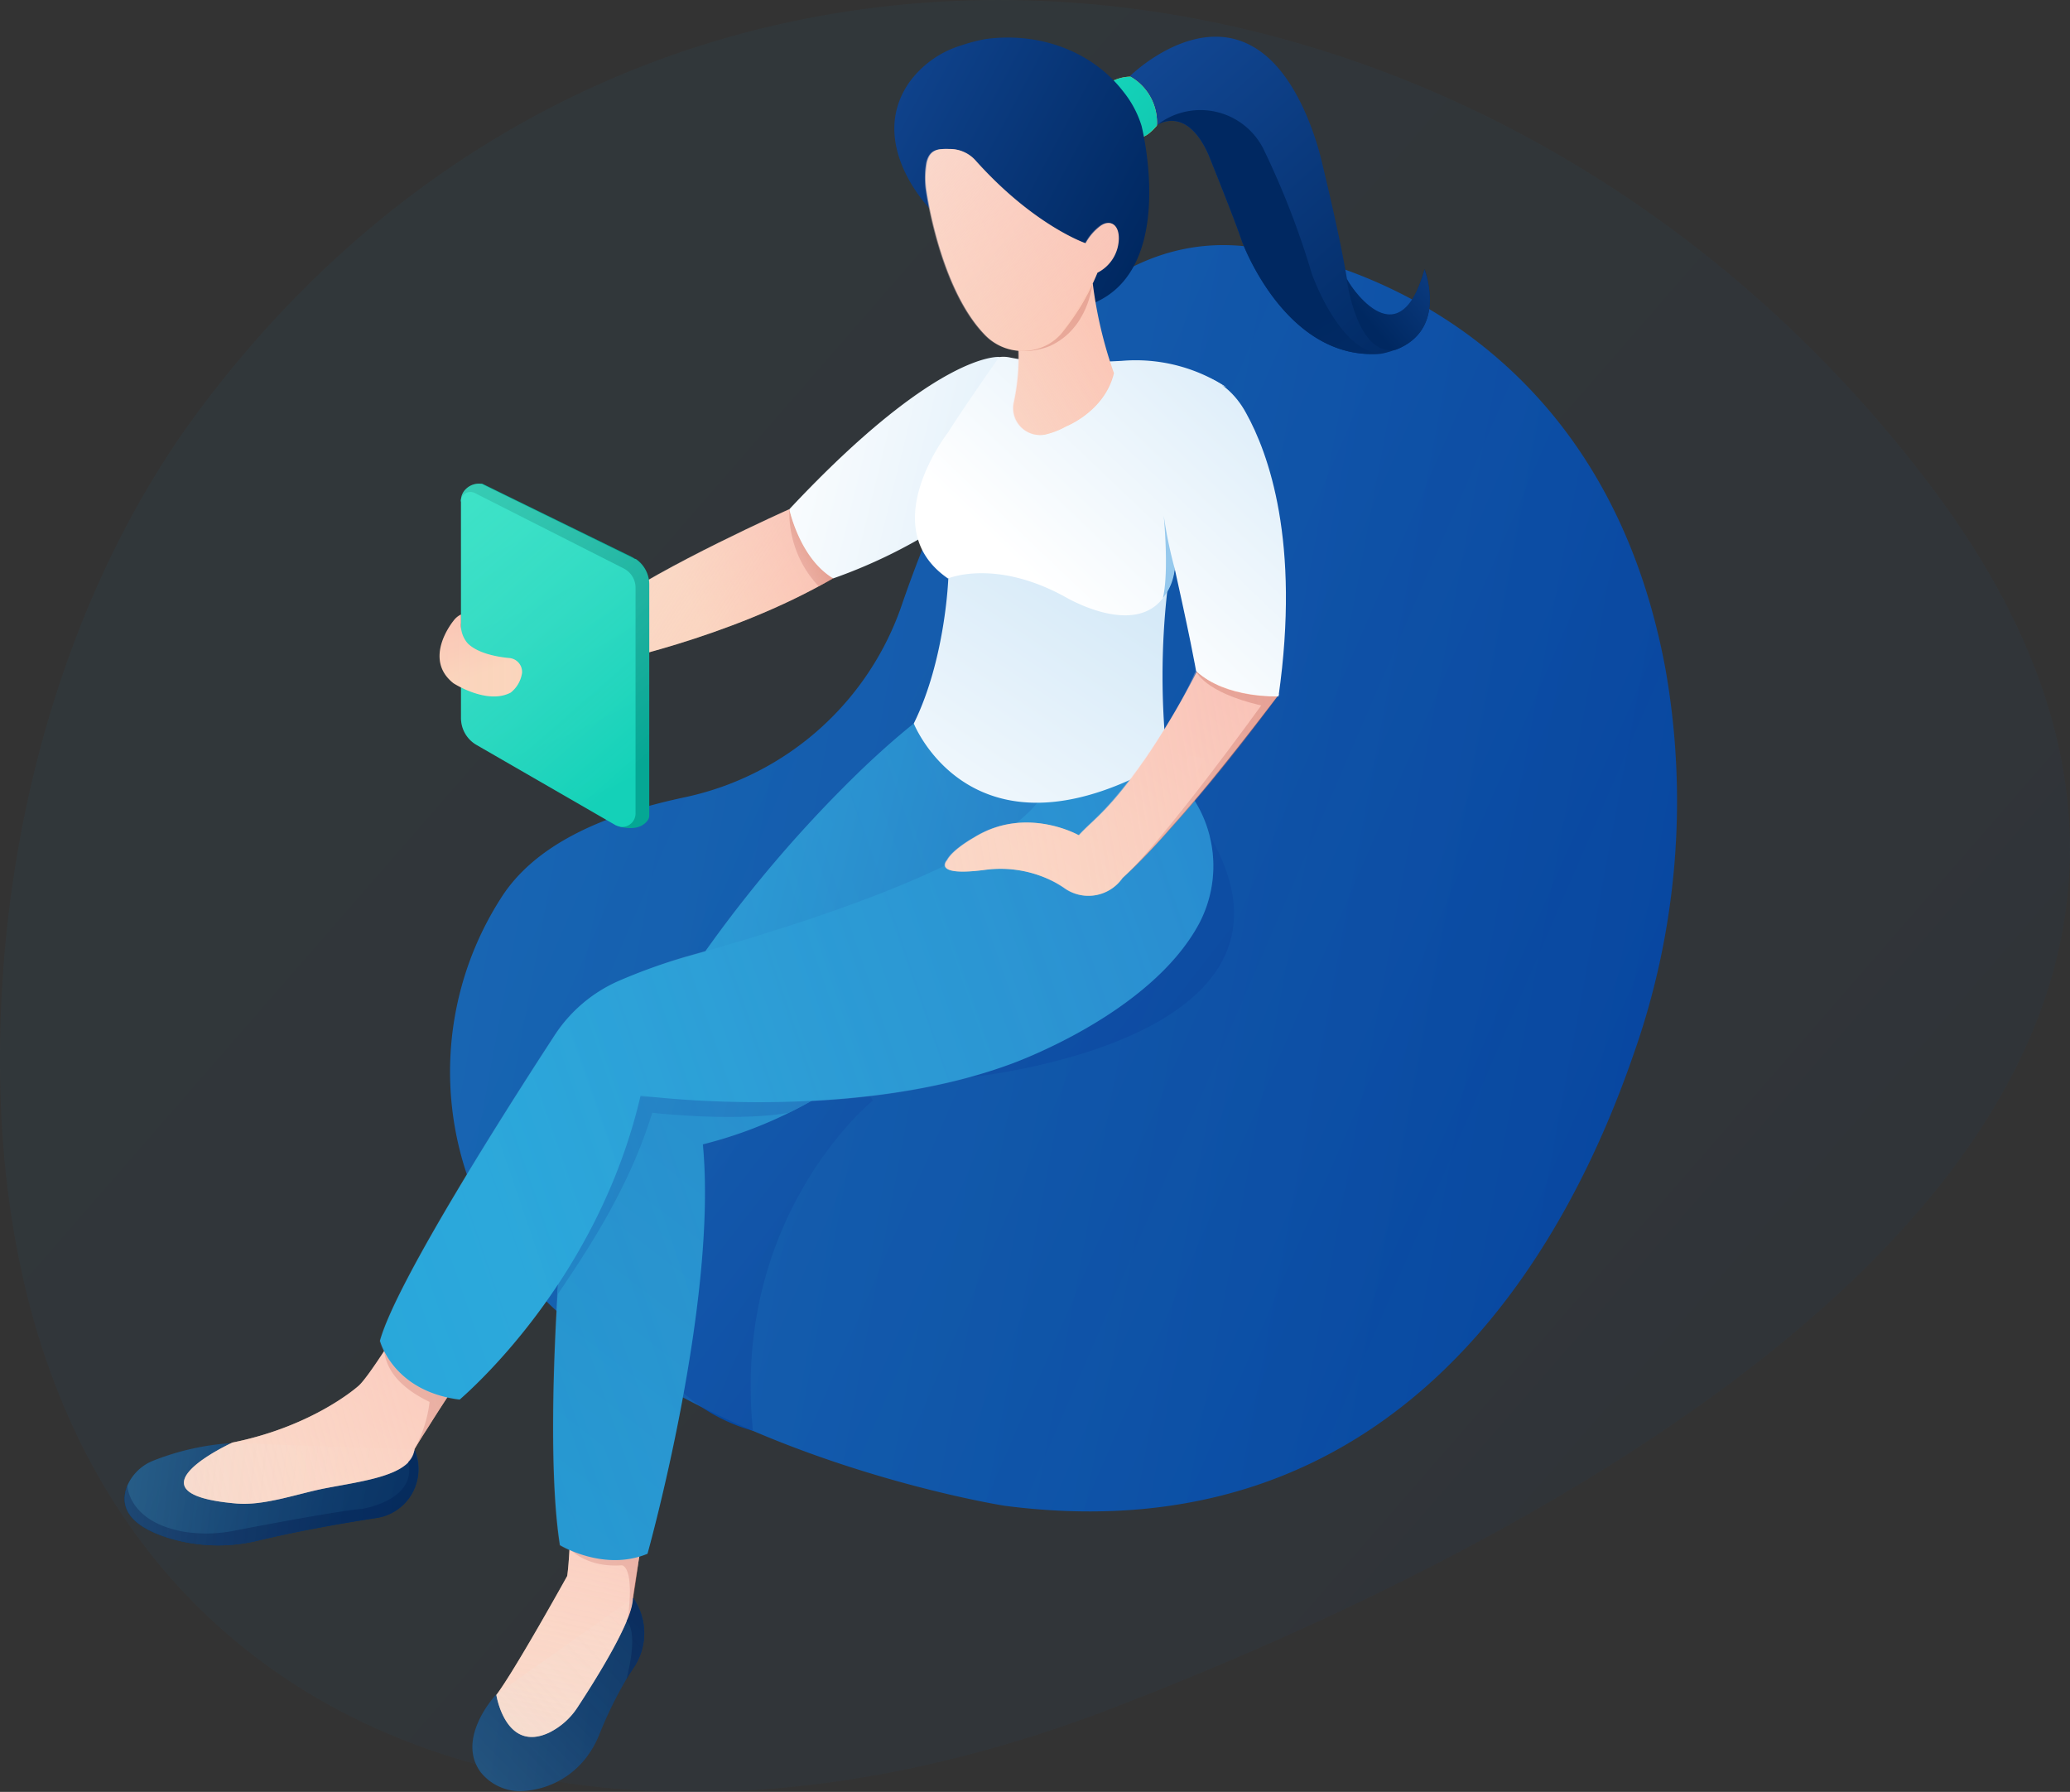 <svg xmlns="http://www.w3.org/2000/svg" xmlns:xlink="http://www.w3.org/1999/xlink" viewBox="0 0 274.67 237.74"><rect x="0" y="0" width="274.67" height="237.74" fill="#333333" stroke="none"/><defs><style>.cls-1{opacity:0.05;fill:url(#Nowa_próbka_gradientu_55);}.cls-2{fill:url(#Nowa_próbka_gradientu_41);}.cls-3{fill:url(#Nowa_próbka_gradientu_41-2);}.cls-4{fill:url(#Nowa_próbka_gradientu_41-3);}.cls-5{fill:url(#Nowa_próbka_gradientu_48);}.cls-6{fill:url(#Gradient_bez_nazwy_79);}.cls-13,.cls-19,.cls-33,.cls-40,.cls-7{opacity:0.5;}.cls-7{fill:url(#Nowa_próbka_gradientu_33);}.cls-8{fill:url(#Nowa_próbka_gradientu_48-2);}.cls-9{fill:url(#Nowa_próbka_gradientu_36);}.cls-10{fill:url(#Nowa_próbka_gradientu_48-3);}.cls-11,.cls-23{opacity:0.65;}.cls-11{fill:url(#Nowa_próbka_gradientu_60);}.cls-12{fill:url(#Gradient_bez_nazwy_79-2);}.cls-13{fill:url(#Nowa_próbka_gradientu_33-2);}.cls-14{fill:url(#Nowa_próbka_gradientu_48-4);}.cls-15{fill:url(#Nowa_próbka_gradientu_36-2);}.cls-16{fill:url(#Nowa_próbka_gradientu_41-4);}.cls-17{fill:url(#Nowa_próbka_gradientu_41-5);}.cls-18{fill:url(#Nowa_próbka_gradientu_29);}.cls-19{fill:url(#Nowa_próbka_gradientu_33-3);}.cls-20{opacity:0.56;fill:url(#Nowa_próbka_gradientu_36-3);}.cls-21{fill:url(#Nowa_próbka_gradientu_41-6);}.cls-22{fill:url(#Nowa_próbka_gradientu_41-7);}.cls-23{fill:url(#Nowa_próbka_gradientu_60-2);}.cls-24{fill:url(#Nowa_próbka_gradientu_54);}.cls-25{fill:url(#Nowa_próbka_gradientu_54-2);}.cls-26{fill:url(#Nowa_próbka_gradientu_54-3);}.cls-27{fill:url(#Nowa_próbka_gradientu_53);}.cls-28{fill:url(#Nowa_próbka_gradientu_32);}.cls-29{fill:url(#Nowa_próbka_gradientu_58);}.cls-30{fill:url(#Nowa_próbka_gradientu_53-2);}.cls-31{fill:url(#Nowa_próbka_gradientu_29-2);}.cls-32{fill:url(#Nowa_próbka_gradientu_36-4);}.cls-33{fill:url(#Nowa_próbka_gradientu_33-4);}.cls-34{fill:url(#Nowa_próbka_gradientu_29-3);}.cls-35{fill:url(#Nowa_próbka_gradientu_41-8);}.cls-36{fill:url(#Nowa_próbka_gradientu_29-4);}.cls-37{fill:url(#Nowa_próbka_gradientu_54-4);}.cls-38{fill:url(#Gradient_bez_nazwy_216);}.cls-39{fill:url(#Nowa_próbka_gradientu_53-3);}.cls-40{fill:url(#Nowa_próbka_gradientu_33-5);}.cls-41{fill:url(#Nowa_próbka_gradientu_36-5);}.cls-42{fill:url(#Gradient_bez_nazwy_23);}.cls-43{fill:url(#Gradient_bez_nazwy_23-2);}.cls-44{fill:url(#Nowa_próbka_gradientu_36-6);}.cls-45{fill:url(#Nowa_próbka_gradientu_59);}.cls-46{fill:url(#Nowa_próbka_gradientu_29-5);}.cls-47{opacity:0.15;fill:url(#Nowa_próbka_gradientu_36-7);}.cls-48{fill:url(#Gradient_bez_nazwy_216-2);}.cls-49{fill:url(#Gradient_bez_nazwy_216-3);}.cls-50{fill:url(#Nowa_próbka_gradientu_53-4);}.cls-51{fill:url(#Nowa_próbka_gradientu_54-5);}</style><linearGradient id="Nowa_próbka_gradientu_55" x1="-18.36" y1="-2.5" x2="393.4" y2="356.13" gradientUnits="userSpaceOnUse"><stop offset="0" stop-color="#1ea3d8"/><stop offset="0.69" stop-color="#04439e"/><stop offset="1" stop-color="#081b4e"/></linearGradient><linearGradient id="Nowa_próbka_gradientu_41" x1="-390.13" y1="15.62" x2="226.73" y2="130.56" gradientUnits="userSpaceOnUse"><stop offset="0" stop-color="#1ea3d8"/><stop offset="1" stop-color="#04439e"/></linearGradient><linearGradient id="Nowa_próbka_gradientu_41-2" x1="-130.38" y1="-17.58" x2="127.6" y2="182.93" xlink:href="#Nowa_próbka_gradientu_41"/><linearGradient id="Nowa_próbka_gradientu_41-3" x1="-96.8" y1="-60.77" x2="161.18" y2="139.74" xlink:href="#Nowa_próbka_gradientu_41"/><linearGradient id="Nowa_próbka_gradientu_48" x1="31.18" y1="218.22" x2="114.07" y2="230.3" gradientUnits="userSpaceOnUse"><stop offset="0" stop-color="#114a7a"/><stop offset="1" stop-color="#022659"/></linearGradient><linearGradient id="Gradient_bez_nazwy_79" x1="116.66" y1="147.21" x2="69.54" y2="214.44" gradientUnits="userSpaceOnUse"><stop offset="0" stop-color="#f9979c"/><stop offset="0.83" stop-color="#fbcab5"/><stop offset="1" stop-color="#fbd4ba"/></linearGradient><linearGradient id="Nowa_próbka_gradientu_33" x1="-228.61" y1="172.73" x2="-286.13" y2="228.36" gradientTransform="translate(345.85)" gradientUnits="userSpaceOnUse"><stop offset="0" stop-color="#b4402c"/><stop offset="1" stop-color="#d58578"/></linearGradient><linearGradient id="Nowa_próbka_gradientu_48-2" x1="-36.58" y1="75.55" x2="62.35" y2="192.31" xlink:href="#Nowa_próbka_gradientu_48"/><linearGradient id="Nowa_próbka_gradientu_36" x1="-251.8" y1="131.87" x2="-290.8" y2="308.72" gradientTransform="translate(345.85)" gradientUnits="userSpaceOnUse"><stop offset="0" stop-color="#f9ccce" stop-opacity="0"/><stop offset="1" stop-color="#fbeadf"/></linearGradient><linearGradient id="Nowa_próbka_gradientu_48-3" x1="14.19" y1="188.19" x2="69.06" y2="210.62" xlink:href="#Nowa_próbka_gradientu_48"/><linearGradient id="Nowa_próbka_gradientu_60" x1="295.33" y1="180.4" x2="-354.09" y2="-101.21" gradientUnits="userSpaceOnUse"><stop offset="0" stop-color="#fff" stop-opacity="0"/><stop offset="0.14" stop-color="#f2f8ff" stop-opacity="0.03"/><stop offset="0.35" stop-color="#cfe6ff" stop-opacity="0.11"/><stop offset="0.6" stop-color="#95c8ff" stop-opacity="0.24"/><stop offset="0.88" stop-color="#459fff" stop-opacity="0.41"/><stop offset="1" stop-color="#1e8bff" stop-opacity="0.5"/></linearGradient><linearGradient id="Gradient_bez_nazwy_79-2" x1="87.53" y1="126.79" x2="40.41" y2="194.03" xlink:href="#Gradient_bez_nazwy_79"/><linearGradient id="Nowa_próbka_gradientu_33-2" x1="-253.97" y1="147.33" x2="-312.69" y2="204.11" xlink:href="#Nowa_próbka_gradientu_33"/><linearGradient id="Nowa_próbka_gradientu_48-4" x1="-47.51" y1="97.98" x2="51.42" y2="214.75" xlink:href="#Nowa_próbka_gradientu_48"/><linearGradient id="Nowa_próbka_gradientu_36-2" x1="-214.07" y1="157.42" x2="-422.19" y2="214.32" xlink:href="#Nowa_próbka_gradientu_36"/><linearGradient id="Nowa_próbka_gradientu_41-4" x1="17.62" y1="258.39" x2="304.99" y2="-114.97" xlink:href="#Nowa_próbka_gradientu_41"/><linearGradient id="Nowa_próbka_gradientu_41-5" x1="-3.21" y1="129.63" x2="199.44" y2="190.42" xlink:href="#Nowa_próbka_gradientu_41"/><linearGradient id="Nowa_próbka_gradientu_29" x1="143.69" y1="54.67" x2="91.45" y2="80.08" gradientUnits="userSpaceOnUse"><stop offset="0" stop-color="#f9979c"/><stop offset="1" stop-color="#fbd4ba"/></linearGradient><linearGradient id="Nowa_próbka_gradientu_33-3" x1="110.7" y1="70.17" x2="105.65" y2="73.45" gradientTransform="matrix(1, 0, 0, 1, 0, 0)" xlink:href="#Nowa_próbka_gradientu_33"/><linearGradient id="Nowa_próbka_gradientu_36-3" x1="-229.27" y1="93.84" x2="-274.33" y2="64.46" xlink:href="#Nowa_próbka_gradientu_36"/><linearGradient id="Nowa_próbka_gradientu_41-6" x1="74.93" y1="105.42" x2="204.88" y2="136.71" xlink:href="#Nowa_próbka_gradientu_41"/><linearGradient id="Nowa_próbka_gradientu_41-7" x1="63.59" y1="156.28" x2="356.01" y2="53.72" xlink:href="#Nowa_próbka_gradientu_41"/><linearGradient id="Nowa_próbka_gradientu_60-2" x1="-39.63" y1="200.18" x2="243.19" y2="103.24" xlink:href="#Nowa_próbka_gradientu_60"/><linearGradient id="Nowa_próbka_gradientu_54" x1="283.21" y1="-123.41" x2="117.18" y2="122.44" gradientUnits="userSpaceOnUse"><stop offset="0" stop-color="#1e8bd8"/><stop offset="1" stop-color="#fff"/></linearGradient><linearGradient id="Nowa_próbka_gradientu_54-2" x1="367.87" y1="122.65" x2="99.67" y2="56.66" xlink:href="#Nowa_próbka_gradientu_54"/><linearGradient id="Nowa_próbka_gradientu_54-3" x1="310.82" y1="-112.43" x2="133.73" y2="73.61" xlink:href="#Nowa_próbka_gradientu_54"/><linearGradient id="Nowa_próbka_gradientu_53" x1="130.83" y1="-18.33" x2="190.65" y2="48.08" gradientUnits="userSpaceOnUse"><stop offset="0" stop-color="#1c59b0"/><stop offset="1" stop-color="#002861"/></linearGradient><linearGradient id="Nowa_próbka_gradientu_32" x1="-660.9" y1="-894.92" x2="-673.33" y2="-891.15" gradientTransform="translate(381.17 1105.03) rotate(24.87)" gradientUnits="userSpaceOnUse"><stop offset="0" stop-color="#f9e646"/><stop offset="0.37" stop-color="#f9ce39"/><stop offset="1" stop-color="#f89e20"/></linearGradient><linearGradient id="Nowa_próbka_gradientu_58" x1="139.27" y1="3.85" x2="178.65" y2="38.97" gradientUnits="userSpaceOnUse"><stop offset="0" stop-color="#18dec3"/><stop offset="1" stop-color="#05a794"/></linearGradient><linearGradient id="Nowa_próbka_gradientu_53-2" x1="90.07" y1="-3.19" x2="152.97" y2="30.34" xlink:href="#Nowa_próbka_gradientu_53"/><linearGradient id="Nowa_próbka_gradientu_29-2" x1="203.55" y1="19.29" x2="128.9" y2="53.71" xlink:href="#Nowa_próbka_gradientu_29"/><linearGradient id="Nowa_próbka_gradientu_36-4" x1="-192.31" y1="40.79" x2="-244.03" y2="72.55" xlink:href="#Nowa_próbka_gradientu_36"/><linearGradient id="Nowa_próbka_gradientu_33-4" x1="-2775.77" y1="-444.61" x2="-2790.58" y2="-473.5" gradientTransform="matrix(-0.92, -0.38, -0.38, 0.92, -2615.54, -586.84)" xlink:href="#Nowa_próbka_gradientu_33"/><linearGradient id="Nowa_próbka_gradientu_29-3" x1="216.56" y1="-0.11" x2="117.91" y2="38.19" xlink:href="#Nowa_próbka_gradientu_29"/><linearGradient id="Nowa_próbka_gradientu_41-8" x1="151.04" y1="100.56" x2="167.06" y2="105.37" xlink:href="#Nowa_próbka_gradientu_41"/><linearGradient id="Nowa_próbka_gradientu_29-4" x1="204.39" y1="44.74" x2="136.97" y2="115.69" xlink:href="#Nowa_próbka_gradientu_29"/><linearGradient id="Nowa_próbka_gradientu_54-4" x1="324.98" y1="-98.95" x2="147.88" y2="87.09" xlink:href="#Nowa_próbka_gradientu_54"/><linearGradient id="Gradient_bez_nazwy_216" x1="175.37" y1="123.91" x2="92.07" y2="12.99" gradientUnits="userSpaceOnUse"><stop offset="0" stop-color="#fff" stop-opacity="0"/><stop offset="0.21" stop-color="#f8fefe" stop-opacity="0.02"/><stop offset="0.4" stop-color="#e1fafa" stop-opacity="0.07"/><stop offset="0.58" stop-color="#bbf3f3" stop-opacity="0.15"/><stop offset="0.76" stop-color="#85eaea" stop-opacity="0.27"/><stop offset="0.93" stop-color="#40dede" stop-opacity="0.42"/><stop offset="1" stop-color="#1ed8d8" stop-opacity="0.5"/></linearGradient><linearGradient id="Nowa_próbka_gradientu_53-3" x1="246.13" y1="165.16" x2="174.61" y2="42.24" xlink:href="#Nowa_próbka_gradientu_53"/><linearGradient id="Nowa_próbka_gradientu_33-5" x1="-156.97" y1="-521.06" x2="-157.2" y2="-464.61" gradientTransform="matrix(0.98, 0.28, -0.3, 1.06, 169.4, 655.25)" xlink:href="#Nowa_próbka_gradientu_33"/><linearGradient id="Nowa_próbka_gradientu_36-5" x1="-193" y1="49.15" x2="-245.32" y2="3.42" xlink:href="#Nowa_próbka_gradientu_36"/><radialGradient id="Gradient_bez_nazwy_23" cx="-6.28" cy="18.76" r="113.72" xlink:href="#Nowa_próbka_gradientu_58"/><radialGradient id="Gradient_bez_nazwy_23-2" cx="35.44" cy="5.98" r="477.39" xlink:href="#Nowa_próbka_gradientu_58"/><linearGradient id="Nowa_próbka_gradientu_36-6" x1="-94.53" y1="-513.9" x2="-304.96" y2="-406.31" gradientTransform="matrix(0.98, 0.28, -0.3, 1.06, 169.4, 655.25)" xlink:href="#Nowa_próbka_gradientu_36"/><linearGradient id="Nowa_próbka_gradientu_59" x1="-259.71" y1="100.73" x2="-306.68" y2="46.91" gradientTransform="translate(345.85)" gradientUnits="userSpaceOnUse"><stop offset="0" stop-color="#fff" stop-opacity="0"/><stop offset="1" stop-color="#5cffcc" stop-opacity="0.5"/></linearGradient><linearGradient id="Nowa_próbka_gradientu_29-5" x1="53.47" y1="62.4" x2="64.24" y2="89.32" xlink:href="#Nowa_próbka_gradientu_29"/><linearGradient id="Nowa_próbka_gradientu_36-7" x1="-246.82" y1="86.85" x2="-303.99" y2="87.03" xlink:href="#Nowa_próbka_gradientu_36"/><linearGradient id="Gradient_bez_nazwy_216-2" x1="-238.61" y1="194.58" x2="-318.84" y2="272.79" gradientTransform="translate(345.85)" xlink:href="#Gradient_bez_nazwy_216"/><linearGradient id="Gradient_bez_nazwy_216-3" x1="-280.78" y1="201.11" x2="-371.11" y2="191.71" gradientTransform="translate(345.85)" xlink:href="#Gradient_bez_nazwy_216"/><linearGradient id="Nowa_próbka_gradientu_53-4" x1="201.75" y1="25.56" x2="181.39" y2="42.5" xlink:href="#Nowa_próbka_gradientu_53"/><linearGradient id="Nowa_próbka_gradientu_54-5" x1="347.15" y1="339.74" x2="-14.21" y2="-158.53" xlink:href="#Nowa_próbka_gradientu_54"/></defs><title>Illustration 3 - Organizations_1</title><g id="Warstwa_2" data-name="Warstwa 2"><g id="stage_3" data-name="stage 3"><path class="cls-1" d="M.28,131c-5.4,93.37,67.78,126.27,147.33,95.63,62.86-24.21,170.23-80.38,108.63-162.1C198.29-12.35,87-26.24,26.69,54.07,10.81,75.2,1.89,103.11.28,131Z"/><path class="cls-2" d="M91,105.75a39,39,0,0,0,28.69-25.57c7.72-22.42,23-52.5,48.7-47,0,0,43.16,4.83,52.59,55.52a100.68,100.68,0,0,1-4.22,51.17c-9.23,26.78-31.8,66.66-83.5,59.9,0,0-37.3-5.87-59.58-26a42.68,42.68,0,0,1-7.26-54.53C70.83,112.19,79.74,108.12,91,105.75Z"/><path class="cls-3" d="M115.82,146S97,161.26,99.91,189.83a23.32,23.32,0,0,1-11.38-7.2v-28.8l24.09-13.23Z"/><path class="cls-4" d="M128.8,142.9s47.41-4.68,31.78-31.95C160.58,111,150.47,132.1,128.8,142.9Z"/><path class="cls-5" d="M84.08,221.26c-.32.48-.64,1-.94,1.48v0a54.63,54.63,0,0,0-3.53,7.17A12.88,12.88,0,0,1,77.93,233a11.37,11.37,0,0,1-8,4.58,6.7,6.7,0,0,1-6.14-2.44c-3.36-4.53,2-10.27,2-10.27L84,212l.08.09A8.15,8.15,0,0,1,84.08,221.26Z"/><path class="cls-6" d="M76.2,182.75s-.27,22-.94,26.35c0,0-6.88,12.42-9.4,15.78,0,0,1.22,7.71,7,5a9.55,9.55,0,0,0,3.84-3.46C78.94,223,84,215,84,212c0-.84,3.52-21.1,3.86-28.09Z"/><path class="cls-7" d="M74.61,204.38s2.1,3.7,7.89,3.3c0,0,1.81-.08.75,7.51,0,0,.88-2,1.66-9.7C84.91,205.49,80.43,207.35,74.61,204.38Z"/><path class="cls-8" d="M84.08,221.26c-.32.48-.64,1-.94,1.48,1.62-6.39.11-7.55.11-7.55l-.11-.13a8,8,0,0,0,.81-2.74,3,3,0,0,0,0-.36l.08.09A8.15,8.15,0,0,1,84.08,221.26Z"/><path class="cls-9" d="M76.2,182.75s-.27,22-.94,26.35c0,0-6.88,12.42-9.4,15.78,0,0,1.22,7.71,7,5a9.55,9.55,0,0,0,3.84-3.46C78.94,223,84,215,84,212c0-.84,3.52-21.1,3.86-28.09Z"/><path class="cls-10" d="M49.89,201.41c-3.82.59-10,1.63-15.69,3a22.47,22.47,0,0,1-11.71-.32c-3.73-1.13-7.1-3.21-5.59-7a6.25,6.25,0,0,1,3.32-3.25,34,34,0,0,1,10.58-2.38l23.63.82H55s.07.14.17.4A6.6,6.6,0,0,1,49.89,201.41Z"/><path class="cls-11" d="M91,105.75a39,39,0,0,0,28.69-25.57c7.72-22.42,23-52.5,48.7-47,0,0,43.16,4.83,52.59,55.52a100.68,100.68,0,0,1-4.22,51.17c-9.23,26.78-31.8,66.66-83.5,59.9,0,0-37.3-5.87-59.58-26a42.68,42.68,0,0,1-7.26-54.53C70.83,112.19,79.74,108.12,91,105.75Z"/><path class="cls-12" d="M73.26,167.84c-5.31,4.51-12.44,15.17-16,20.8,0,0,0,0,0,0-.25.41-.49.78-.71,1.12-1,1.55-1.54,2.5-1.54,2.5a2.75,2.75,0,0,1-.79,1.71c-1.91,2.06-6.89,2.68-11.13,3.5-3.63.71-8.12,2.36-11.82,2-15.2-1.33-.42-8.08-.42-8.08,10.9-2.2,16.77-7.56,16.77-7.56C50.27,181.38,62.68,160,62.68,160h0l10.54,7.81Z"/><path class="cls-13" d="M59.3,185.45s-1.16,1.78-4.34,6.84A16.76,16.76,0,0,0,57,186c-6.61-3.18-6-7.08-6.11-8.16l.16.09-.11-.31c2.36,3.88,4.13,4.64,8.53,5.78Z"/><path class="cls-14" d="M49.89,201.41c-3.82.59-10,1.63-15.69,3a22.47,22.47,0,0,1-11.71-.32c-3.73-1.13-7.1-3.21-5.59-7,0,0,.08,4.77,7.43,6.12a18.74,18.74,0,0,0,6.72-.12c4.55-.88,14.16-2.68,17-2.9,0,0,7.27-1.1,6.13-6.19h0v-.06a3,3,0,0,0,.8-1.53s0,0,0,0A6.5,6.5,0,0,1,49.89,201.41Z"/><path class="cls-15" d="M73.26,167.84c-5.31,4.51-12.44,15.17-16,20.8,0,0,0,0,0,0-.25.41-.49.78-.71,1.12-1,1.55-1.54,2.5-1.54,2.5a2.75,2.75,0,0,1-.79,1.71c-1.91,2.06-6.89,2.68-11.13,3.5-3.63.71-8.12,2.36-11.82,2-15.2-1.33-.42-8.08-.42-8.08,10.9-2.2,16.77-7.56,16.77-7.56C50.27,181.38,62.68,160,62.68,160h0l10.54,7.81Z"/><path class="cls-16" d="M121.45,134A39,39,0,0,1,110,144.64a52.76,52.76,0,0,1-5.34,3,56.66,56.66,0,0,1-11.39,4.18c2,21-7.35,54.32-7.35,54.32C80.12,208.57,74.3,205,74.3,205c-1.48-9.46-.8-25.35-.32-33.26.08-1.42.16-2.58.22-3.4s.1-1.38.1-1.38H70.05L77,144.78Z"/><path class="cls-17" d="M110,144.64a52.76,52.76,0,0,1-5.34,3c-7.2,1.24-18.11,0-18.11,0-3.06,9.9-8.38,17.93-12.59,24.15.08-1.42.16-2.58.22-3.4,7.88-13.29,10.33-22.9,10.33-22.9A195.78,195.78,0,0,0,110,144.64Z"/><path class="cls-18" d="M104.74,67.56S87.55,75.25,80.62,80.4l-1.1,7.76s17.16-3.36,31-11.42Z"/><path class="cls-19" d="M110.56,76.74c-.6.38-1.29.69-1.93,1.05a14.28,14.28,0,0,1-3.89-10.23A16.71,16.71,0,0,0,110.56,76.74Z"/><path class="cls-20" d="M104.68,67.56S87.49,75.25,80.55,80.4l-1.09,7.76s17.16-3.36,31-11.42Z"/><path class="cls-21" d="M140.57,101v8l-21.88,17.46L106.17,128l-15.1,1.87A171.59,171.59,0,0,1,113.4,103c4.72-4.6,7.84-7,7.84-7Z"/><path class="cls-22" d="M134,141.21c-21.5,7.87-49,4.14-49,4.14C79.28,170.05,61.77,185,61,185.69a0,0,0,0,0,0,0c-8.9-1.11-10.58-7.8-10.58-7.8,2.16-7.87,17.24-31.42,23.23-40.61A19.52,19.52,0,0,1,82,130.18a76,76,0,0,1,9.06-3.25c54.52-15.22,47.85-25,47.85-25l.24-.66,13.66-2.52.31.42,4.37,5.6h0a16.37,16.37,0,0,1,1.65,17.7C152.64,134.68,134,141.21,134,141.21Z"/><path class="cls-23" d="M159.15,122.48a16.39,16.39,0,0,0-1.65-17.71h0l-4.37-5.59-.31-.42L140.57,101h0l-19.33-5a104.46,104.46,0,0,0-7.84,7,171.72,171.72,0,0,0-19.79,23.16l-2.54.72A77.11,77.11,0,0,0,82,130.2a19.45,19.45,0,0,0-8.43,7.14c-6,9.19-21.07,32.73-23.23,40.6,0,0,1.68,6.7,10.58,7.8a0,0,0,0,1,0,0,75.11,75.11,0,0,0,13.08-15.31c-.47,7.31-1.32,24.57.24,34.62,0,0,5.83,3.58,11.65,1.12,0,0,9.36-33.28,7.35-54.32a58.51,58.51,0,0,0,14.37-5.74c8.32-.43,17.78-1.73,26.29-4.85C134,141.22,152.64,134.7,159.15,122.48Z"/><path class="cls-24" d="M125.83,76.74s-.37,10.74-4.58,19.25c0,0,7.89,19.92,33.63,4.92a101.49,101.49,0,0,1,0-22.45l-21.71-10.9s-5.38,5.82-6,6S125.83,76.74,125.83,76.74Z"/><path class="cls-25" d="M132.61,47.36s-8.17-.83-27.87,20.2c0,0,1.34,6.5,5.82,9.18a69,69,0,0,0,15.27-7.61Z"/><path class="cls-26" d="M162.72,51.37c-7.72-3.34-8.08,4.27-7.48,9.72a42.7,42.7,0,0,0,.87,4.91c.49,1.35,0,7.39,0,7.39-.34,5.73-2.82,7.76-5.65,8.17-4.12.59-9-2.3-9-2.3-9.39-5.21-15.67-2.51-15.67-2.51-9.86-6.77,0-19.37,0-19.37,2-3.19,6.78-10,6.78-10a4,4,0,0,1,1.48.06,39.93,39.93,0,0,0,9.31.7l5.44-.26A22,22,0,0,1,162.72,51.37Z"/><path class="cls-27" d="M185.22,46.39l-.05,0a11.9,11.9,0,0,1-1.67.5C170.65,48.21,164.79,32,164.79,32c-.95-2.88-4.44-11.49-4.44-11.49-2.86-6.43-6.54-4.1-6.83-3.91l0,0a.07.07,0,0,0-.06,0l-3.51-6.52s14.78-14.59,23.34,5.06a38.65,38.65,0,0,1,2.16,6.55c.86,3.61,2.38,10,3.28,15.31v0c.27.51,6.52,12,10.3-1.31C189.25,36.43,191.88,43.79,185.22,46.39Z"/><path class="cls-28" d="M147,11.1a5.68,5.68,0,0,1,3-.93,7,7,0,0,1,3.51,6.49s-1.07,1.33-1.93,1.51C151.52,18.17,146.62,12.56,147,11.1Z"/><path class="cls-29" d="M147,11.1a5.68,5.68,0,0,1,3-.93,7,7,0,0,1,3.51,6.49s-1.07,1.33-1.93,1.51C151.52,18.17,146.62,12.56,147,11.1Z"/><path class="cls-30" d="M123.32,27.63s-8.34-8.54-2.68-16.69a13.25,13.25,0,0,1,6.83-4.89,23.52,23.52,0,0,1,3.2-.85c6.94-1,14.15,1.43,18.42,7a13.64,13.64,0,0,1,2.38,4.48s4.74,18.66-6.16,23.45C135.6,44.39,123.32,27.63,123.32,27.63Z"/><path class="cls-31" d="M135.09,45.1a28.92,28.92,0,0,1-.53,8.2,3.57,3.57,0,0,0,4.11,4.36,10.72,10.72,0,0,0,2.81-1.09s5.12-2,6.33-7.06A56.89,56.89,0,0,1,145,37.61Z"/><path class="cls-32" d="M135,45.1a28.92,28.92,0,0,1-.53,8.2,3.57,3.57,0,0,0,4.11,4.36,10.72,10.72,0,0,0,2.81-1.09s5.12-2,6.33-7.06a56.89,56.89,0,0,1-2.85-11.9Z"/><path class="cls-33" d="M134.93,46.35c.72.53,3.25.06,4.37-.44,5.16-2.32,5.66-8.3,5.66-8.3h0S141.17,47.07,134.93,46.35Z"/><path class="cls-34" d="M148.46,31.65a5.16,5.16,0,0,1-2.83,4.53,32.26,32.26,0,0,1-4.78,8.07,6.7,6.7,0,0,1-3.09,2h0a6.92,6.92,0,0,1-7-1.76c-6.11-6.24-7.85-19.46-7.85-19.46a11.71,11.71,0,0,1,.1-3.46h0c.44-1.9,1.69-1.82,3.12-1.8a4.54,4.54,0,0,1,3.31,1.5c7.74,8.66,14.61,11,14.61,11A7,7,0,0,1,146,30C147.28,29.07,148.48,29.74,148.46,31.65Z"/><path class="cls-35" d="M160.06,101.53l-1.69,3c-.68-1.19-1-2.08-.41-3.38Z"/><path class="cls-36" d="M169.71,92.11q-5.39,7.08-9.3,11.83-2.85,3.44-5,5.82a86.32,86.32,0,0,1-6.45,6.73,5.5,5.5,0,0,1-7.78,1.29c-.31-.21-.62-.4-.93-.58a15.5,15.5,0,0,0-9.67-1.77c-7,.89-4.88-1.32-4.88-1.32.76-1.44,3.58-3,3.58-3,6.88-4.28,13.89-.29,13.89-.29,2-2.2,4.05-3.22,9.18-10.7A109.79,109.79,0,0,0,160.81,85Z"/><path class="cls-37" d="M165.36,54.83c2.94,5.29,7.22,17,4.29,37.56,0,0-6.93.31-10.94-3.34,0,0-.61-3.85-3.83-18,0,0-4.8-22.86,4.18-21.28C161.75,50.22,164,52.29,165.36,54.83Z"/><path class="cls-38" d="M157.76,100.23c-.62,1.31-.28,2.19.4,3.38l1.7-3Z"/><path class="cls-39" d="M183.5,46.91C170.65,48.21,164.79,32,164.79,32c-.95-2.88-4.44-11.49-4.44-11.49-2.86-6.43-6.54-4.1-6.83-3.91l.26-.2a9.35,9.35,0,0,1,13.9,3.43,110.05,110.05,0,0,1,6.38,16.47S177.79,47,183.5,46.91Z"/><path class="cls-40" d="M158.71,89.05s1,2.77,8.64,4.55c0,0-12.71,17.68-18.9,23.46,0,0,8.4-7.5,21.07-24.66C169.52,92.4,162.72,92.8,158.71,89.05Z"/><path class="cls-41" d="M148.36,31.65a5.16,5.16,0,0,1-2.83,4.53,44,44,0,0,1-4.78,8.07,6.07,6.07,0,0,1-3.09,2h0a6.92,6.92,0,0,1-7-1.76c-6.11-6.24-7.85-19.46-7.85-19.46a11.44,11.44,0,0,1,.09-3.46h0c.45-1.9,1.7-1.82,3.13-1.8a4.56,4.56,0,0,1,3.31,1.5c7.74,8.66,14.61,11,14.61,11a7.14,7.14,0,0,1,2-2.35C147.18,29.07,148.38,29.74,148.36,31.65Z"/><path class="cls-42" d="M86.15,77.57v30.64a1.06,1.06,0,0,1-.2.62c-.88,1.21-2.48,1.16-3.63.86l-.34-.1-.33-.13,1.62-33.1-22.1-9.81a.89.89,0,0,1,0-.28,2.07,2.07,0,0,1,.68-1.42,2.48,2.48,0,0,1,1.95-.67l.05,0a.27.27,0,0,1,.16,0L83.86,73.9a4.5,4.5,0,0,1,.41.25l.09,0A4.09,4.09,0,0,1,86.15,77.57Z"/><path class="cls-43" d="M84.33,78v29.93a1.78,1.78,0,0,1-2,1.77l-.34-.1-.33-.13L63.24,98.84a4.11,4.11,0,0,1-2.07-3.58V66.55a.89.89,0,0,1,0-.28A1.28,1.28,0,0,1,63,65.41l19.74,10A2.86,2.86,0,0,1,84.33,78Z"/><path class="cls-44" d="M169.45,92.4c-3.59,4.72-6.5,8.37-9.11,11.54-1.89,2.29-3.57,4.23-5,5.82a84.74,84.74,0,0,1-6.46,6.73,5.49,5.49,0,0,1-7.77,1.29,16.23,16.23,0,0,0-1.85-1.07,15.36,15.36,0,0,0-8.65-1.3c-7.08.94-5-1.3-5-1.3.76-1.44,3.58-3,3.58-3,6.88-4.28,13.89-.29,13.89-.29,2-2.2,4-3.22,9.18-10.7,4.88-7.12,6.36-11.06,6.36-11.06h0c3.4,2.94,8.3,3.5,10.8,3.35Z"/><ellipse class="cls-42" cx="71.14" cy="87.4" rx="2.52" ry="3.49"/><path class="cls-45" d="M86.15,77.57v30.64a1.06,1.06,0,0,1-.2.62c-.88,1.21-2.48,1.16-3.63.86l-.33-.1-.34-.13L63.24,98.84a4.13,4.13,0,0,1-2.07-3.58V66.55a.89.89,0,0,1,0-.28,2.11,2.11,0,0,1,.68-1.42,2.49,2.49,0,0,1,1.95-.67l.05,0,20.39,10,.09,0A4.09,4.09,0,0,1,86.15,77.57Z"/><path class="cls-46" d="M67.64,87.31c-1.57-.14-4.16-.58-5.55-1.92a3.67,3.67,0,0,1-.92-2.74c0-.59,0-1.12,0-1.12a2.62,2.62,0,0,0-1,.84s-4.15,5,0,8.28c0,0,4.48,2.91,7.61,1.23a4.07,4.07,0,0,0,1.49-2.6A1.85,1.85,0,0,0,67.64,87.31Z"/><path class="cls-47" d="M67.64,87.31c-1.57-.14-4.16-.58-5.55-1.92a3.67,3.67,0,0,1-.92-2.74c0-.59,0-1.12,0-1.12a2.62,2.62,0,0,0-1,.84s-4.15,5,0,8.28c0,0,4.48,2.91,7.61,1.23a4.07,4.07,0,0,0,1.49-2.6A1.85,1.85,0,0,0,67.64,87.31Z"/><path class="cls-48" d="M84.08,221.26c-.32.48-.64,1-.94,1.48v0a54.63,54.63,0,0,0-3.53,7.17A12.88,12.88,0,0,1,77.93,233a11.37,11.37,0,0,1-8,4.58,6.7,6.7,0,0,1-6.14-2.44c-3.36-4.53,2-10.27,2-10.27L84,212l.08.09A8.15,8.15,0,0,1,84.08,221.26Z"/><path class="cls-49" d="M49.9,201.41c-3.82.59-10,1.63-15.69,3a22.47,22.47,0,0,1-11.71-.32c-3.73-1.13-7.1-3.21-5.59-7a6.25,6.25,0,0,1,3.32-3.25,34,34,0,0,1,10.58-2.38l23.63.82H55s.07.14.17.4A6.6,6.6,0,0,1,49.9,201.41Z"/><path class="cls-50" d="M185.22,46.4c-5.2,1-6.51-9.32-6.51-9.32s6.71,11.24,10.31-1.29C189.26,36.44,191.89,43.79,185.22,46.4Z"/><path class="cls-51" d="M155.87,75.44a59.91,59.91,0,0,1-1.45-7s.72,7.37-.11,10.89A7,7,0,0,0,155.87,75.44Z"/></g></g></svg>